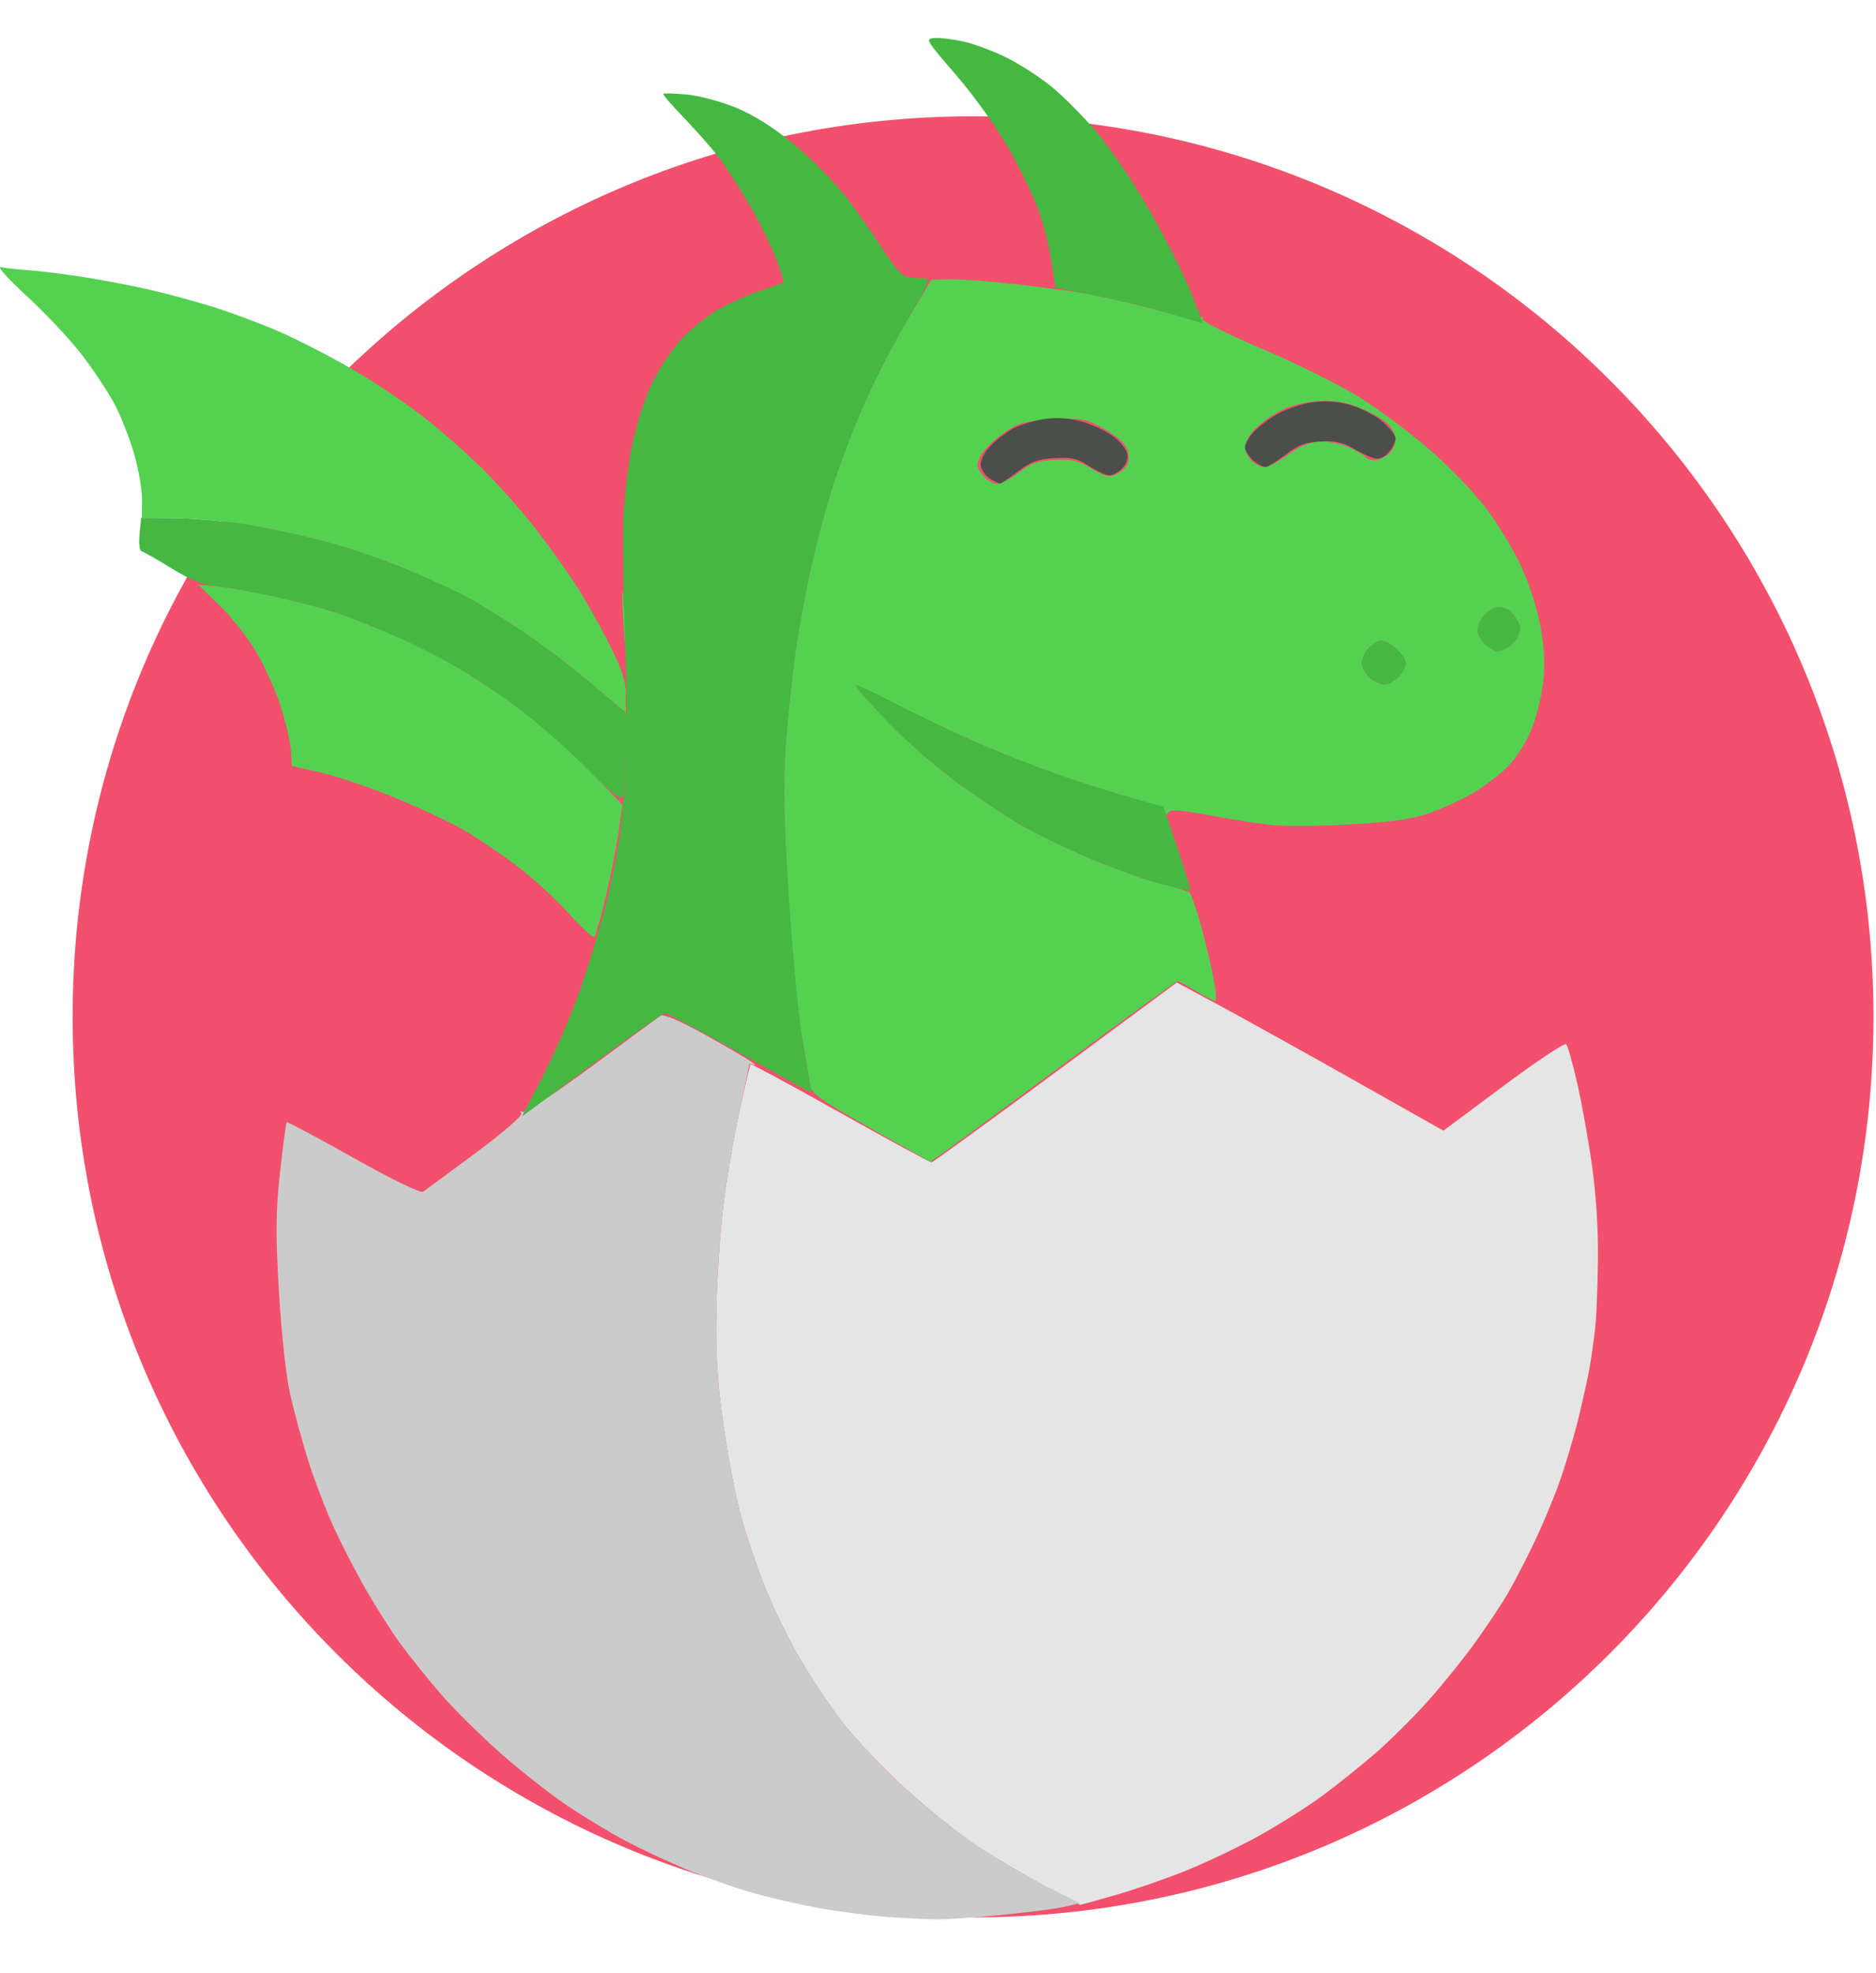<svg width="544" height="572" viewBox="0 0 544 572" fill="none" xmlns="http://www.w3.org/2000/svg">
	<path d="M282.164 555.928C426.366 555.928 543.265 439.029 543.265 294.827C543.265 150.625 426.366 33.726 282.164 33.726C137.962 33.726 21.063 150.625 21.063 294.827C21.063 439.029 137.962 555.928 282.164 555.928Z" fill="#F2506C"/>
	<path d="M302.919 546.799C297.285 543.815 288.625 538.74 283.675 535.523C278.725 532.306 269.241 524.716 262.6 518.657C255.958 512.598 247.567 503.744 243.953 498.983C240.338 494.221 234.863 485.983 231.786 480.676C228.708 475.369 224.267 466.268 221.917 460.452C219.567 454.636 216.359 445.148 214.788 439.369C213.217 433.589 210.915 421.517 209.673 412.543C207.929 399.953 207.48 392.536 207.705 380.069C207.866 371.183 208.764 357.612 209.702 349.912C210.639 342.211 212.741 329.837 214.373 322.413C216.005 314.989 217.478 308.76 217.646 308.569C217.813 308.379 229.526 314.719 243.674 322.658C257.822 330.598 269.723 337.067 270.121 337.033C270.519 337.001 286.685 325.253 306.045 310.929L341.245 284.885L354.008 291.754C361.028 295.532 378.423 305.196 392.665 313.229L418.558 327.836L435.936 314.894C445.494 307.776 453.687 302.318 454.143 302.766C454.599 303.213 456.064 308.379 457.397 314.247C458.731 320.114 460.657 330.894 461.677 338.203C462.852 346.626 463.473 356.517 463.373 365.218C463.287 372.768 462.934 381.608 462.587 384.862C462.241 388.117 461.535 393.211 461.019 396.182C460.503 399.153 459.002 405.98 457.683 411.353C456.365 416.726 453.861 425.116 452.119 429.997C450.377 434.879 446.933 443.03 444.466 448.11C441.999 453.191 438.66 459.595 437.045 462.341C435.431 465.087 431.427 471.105 428.149 475.714C424.871 480.324 418.662 488.061 414.351 492.908C410.041 497.755 403.023 504.739 398.756 508.427C394.489 512.114 387.55 517.664 383.335 520.76C379.12 523.856 371.024 528.979 365.344 532.146C359.664 535.312 350.091 539.892 344.071 542.324C338.051 544.756 328.658 548.012 323.198 549.56C317.738 551.108 313.247 552.342 313.217 552.301C313.188 552.26 308.552 549.784 302.918 546.799L302.919 546.799Z" fill="#E5E5E5"/>
	<path d="M271.216 556.525C268.568 556.473 262.295 556.149 257.277 555.804C252.259 555.459 243.289 554.298 237.344 553.224C231.399 552.149 222.37 550.048 217.28 548.554C212.19 547.06 203.706 544.007 198.427 541.769C193.148 539.531 185.478 535.926 181.383 533.759C177.288 531.592 169.913 527.151 164.994 523.891C160.076 520.631 151.189 513.674 145.247 508.432C139.305 503.189 131.315 495.247 127.492 490.784C123.668 486.321 118.524 479.909 116.061 476.536C113.597 473.164 109.174 466.226 106.231 461.12C103.289 456.014 98.993 447.688 96.685 442.619C94.377 437.55 91.059 428.86 89.311 423.308C87.563 417.757 85.233 409.183 84.133 404.255C82.929 398.86 81.638 387.034 80.889 374.533C79.89 357.84 79.953 351.027 81.212 339.778C82.073 332.083 82.93 325.61 83.115 325.393C83.301 325.177 91.998 329.81 102.441 335.689C113.114 341.697 121.957 346.024 122.636 345.569C123.301 345.124 130.162 340.07 137.884 334.338C145.952 328.349 151.599 323.458 151.16 322.839C150.727 322.228 150.924 322.043 151.615 322.413C152.284 322.771 161.246 316.84 171.529 309.234C181.813 301.627 190.821 295 191.548 294.506C192.372 293.946 197.131 295.969 204.175 299.873C210.392 303.319 216.486 306.862 217.717 307.745C218.948 308.628 219.337 309.085 218.582 308.76C217.827 308.435 217.224 308.404 217.242 308.692C217.26 308.98 215.954 315.222 214.34 322.563C212.727 329.905 210.639 342.211 209.702 349.912C208.764 357.612 207.866 371.183 207.705 380.069C207.48 392.536 207.929 399.953 209.673 412.543C210.915 421.517 213.217 433.589 214.788 439.369C216.359 445.148 219.567 454.636 221.917 460.452C224.267 466.268 228.708 475.368 231.786 480.675C234.863 485.982 240.338 494.218 243.952 498.977C247.567 503.735 255.806 512.465 262.262 518.376C268.719 524.287 278.323 531.973 283.604 535.456C288.886 538.939 297.674 544.048 303.133 546.81L313.059 551.831L308.887 552.842C306.592 553.398 298.261 554.476 290.373 555.236C282.485 555.997 273.864 556.577 271.216 556.525V556.525Z" fill="#CBCBCB"/>
	<path d="M164.885 264.809C161.144 260.645 154.259 254.367 149.584 250.857C144.91 247.348 138.091 242.747 134.432 240.635C130.773 238.522 121.855 234.341 114.614 231.344C107.373 228.347 97.668 225.042 93.047 224.001L84.646 222.108L84.37 217.7C84.218 215.276 82.903 209.564 81.446 205.005C79.99 200.447 76.847 193.373 74.462 189.286C72.077 185.199 67.285 179.085 63.814 175.7L57.501 169.544L62.777 169.975C65.679 170.211 73.661 171.649 80.516 173.17C87.371 174.691 95.933 177.014 99.542 178.333C103.152 179.651 110.059 182.439 114.892 184.529C119.726 186.618 127.423 190.5 131.997 193.153C136.572 195.807 144.095 200.746 148.715 204.129C153.335 207.512 159.934 212.923 163.38 216.155C166.825 219.386 172.086 224.581 175.07 227.699L180.496 233.37L179.356 241.325C178.728 245.701 177.045 254.163 175.616 260.131C174.186 266.098 172.718 271.296 172.352 271.68C171.986 272.065 168.626 268.973 164.885 264.809V264.809ZM170.866 197.681C165.033 192.749 155.699 185.759 150.122 182.149C144.546 178.539 137.897 174.452 135.347 173.066C132.797 171.68 125.216 168.199 118.5 165.33C111.784 162.461 100.574 158.63 93.59 156.815C86.605 155.001 76.133 152.797 70.318 151.918C64.503 151.038 55.558 150.284 50.441 150.242L41.137 150.165L41.181 144.943C41.206 142.072 40.175 136.067 38.889 131.6C37.603 127.133 35.048 120.636 33.21 117.163C31.372 113.689 27.09 107.238 23.694 102.826C20.298 98.415 13.146 90.792 7.801 85.886C2.344 80.878 -0.966 77.179 0.252 77.45C1.444 77.716 4.834 78.097 7.786 78.301C10.738 78.504 17.522 79.324 22.863 80.122C28.203 80.92 36.962 82.556 42.327 83.756C47.693 84.956 56.498 87.323 61.894 89.017C67.29 90.711 76.03 93.991 81.316 96.307C86.601 98.622 96.044 103.492 102.299 107.126C108.553 110.761 117.906 117.056 123.082 121.115C128.258 125.174 136.041 132.046 140.377 136.387C144.714 140.727 151.305 148.176 155.026 152.94C158.746 157.704 164.027 165.048 166.762 169.259C169.497 173.471 173.924 181.282 176.6 186.616C180.458 194.311 181.465 197.385 181.467 201.483L181.469 206.65L170.866 197.681Z" fill="#55D152"/>
	<path d="M170.164 222.815C164.847 217.457 156.205 209.816 150.959 205.836C145.714 201.855 137.431 196.291 132.552 193.471C127.673 190.65 119.726 186.63 114.893 184.536C110.059 182.442 103.152 179.651 99.542 178.332C95.933 177.014 87.371 174.691 80.516 173.17C73.661 171.649 65.68 170.211 62.78 169.975C58.981 169.665 55.36 168.229 49.824 164.836C45.597 162.246 41.662 160 41.078 159.845C40.446 159.676 40.2 157.663 40.47 154.862L40.923 150.16L50.334 150.239C55.51 150.283 64.503 151.038 70.318 151.917C76.133 152.797 86.605 155.001 93.59 156.815C100.574 158.629 111.784 162.461 118.5 165.33C125.216 168.199 132.797 171.68 135.347 173.066C137.897 174.452 144.574 178.557 150.184 182.189C155.795 185.822 165.3 192.968 171.307 198.071L182.228 207.348L181.691 218.574C181.396 224.748 180.857 230.42 180.493 231.178C180.057 232.085 176.524 229.224 170.163 222.815L170.164 222.815Z" fill="#45B842"/>
	<path d="M252.551 327.192C238.034 319.038 235.277 317.089 234.973 314.769C234.775 313.255 233.697 307.024 232.579 300.922C231.418 294.59 229.752 277.259 228.699 260.552C227.291 238.219 227.095 227.713 227.873 216.25C228.434 207.986 229.717 195.642 230.724 188.819C231.732 181.996 233.679 171.356 235.053 165.174C236.426 158.992 238.972 149.214 240.71 143.445C242.447 137.676 246.369 127.028 249.426 119.784C252.482 112.539 258.373 100.868 262.517 93.849L270.051 81.087L275.801 81.016C278.964 80.977 287.122 81.574 293.93 82.346C300.738 83.118 309.709 84.294 313.866 84.96C318.022 85.626 327.161 87.707 334.175 89.583C341.189 91.46 347.468 92.613 348.127 92.146C348.826 91.652 349.072 91.773 348.716 92.439C348.361 93.103 355.565 96.74 365.927 101.127C375.729 105.277 388.496 111.632 394.299 115.248C400.101 118.863 409.442 125.863 415.057 130.802C420.672 135.741 427.85 143.227 431.008 147.438C434.166 151.65 438.545 158.83 440.738 163.396C443.008 168.12 445.483 175.494 446.483 180.511C447.76 186.919 448.055 191.423 447.565 197.009C447.192 201.249 445.633 207.745 444.085 211.502C442.453 215.466 439.51 220.046 437.043 222.459C434.713 224.74 430.217 228.133 427.054 229.999C423.891 231.866 418.281 234.445 414.588 235.732C409.395 237.541 404.131 238.292 391.368 239.047C382.29 239.585 371.712 239.629 367.861 239.147C364.011 238.665 356.033 237.382 350.134 236.296C341.617 234.729 339.247 234.614 338.626 235.742C338.024 236.837 337.818 236.796 337.728 235.566C337.652 234.525 334.494 233.114 328.641 231.509C323.707 230.155 313.771 227.001 306.561 224.499C299.351 221.997 287.76 217.375 280.803 214.228C273.846 211.081 263.746 206.206 258.358 203.396C252.97 200.585 248.39 198.482 248.179 198.72C247.968 198.959 251.919 203.511 256.959 208.835C261.999 214.158 271.033 222.116 277.036 226.517C283.039 230.919 291.443 236.541 295.712 239.011C299.981 241.48 308.911 245.841 315.556 248.701C322.201 251.562 331.303 254.844 335.784 255.995C340.264 257.146 344.364 258.394 344.893 258.768C345.423 259.143 346.983 263.629 348.36 268.739C349.737 273.848 351.374 280.762 351.997 284.103C352.62 287.444 352.802 290.198 352.403 290.223C352.001 290.248 349.495 288.962 346.832 287.365C344.169 285.768 341.739 284.477 341.433 284.497C341.127 284.516 326.491 295.182 308.908 308.198C291.325 321.215 275.327 332.99 273.355 334.365L269.771 336.865L252.551 327.192ZM405.778 196.04C406.876 194.796 407.728 193.037 407.671 192.132C407.615 191.227 406.319 189.385 404.792 188.037C403.265 186.69 401.275 185.634 400.37 185.691C399.465 185.747 397.827 186.811 396.729 188.056C395.631 189.3 394.793 191.276 394.866 192.447C394.939 193.618 396.017 195.475 397.261 196.573C398.506 197.67 400.482 198.509 401.653 198.435C402.824 198.362 404.68 197.284 405.778 196.04ZM437.36 187.628C438.442 186.959 439.775 185.433 440.322 184.236C441.037 182.673 440.92 181.41 439.905 179.745C439.129 178.471 437.945 177.109 437.274 176.719C436.603 176.33 435.215 176.056 434.189 176.111C433.164 176.167 431.427 177.229 430.329 178.473C429.232 179.718 428.393 181.694 428.467 182.865C428.54 184.036 429.618 185.892 430.862 186.99C432.106 188.088 433.635 188.954 434.259 188.915C434.883 188.876 436.279 188.297 437.36 187.628V187.628ZM295.592 136.935C298.84 134.37 300.819 133.669 305.671 133.366C310.61 133.057 312.561 133.504 316.395 135.82C320.242 138.145 321.562 138.445 323.772 137.496C325.253 136.861 326.771 135.309 327.147 134.048C327.543 132.72 327.238 130.731 326.422 129.322C325.647 127.983 322.569 125.581 319.584 123.984C314.632 121.334 313.345 121.13 304.939 121.656C296.537 122.181 295.28 122.544 290.708 125.783C287.95 127.736 285.071 130.626 284.31 132.205C283.075 134.77 283.14 135.362 284.925 137.747C286.066 139.27 287.917 140.354 289.237 140.272C290.51 140.192 293.37 138.691 295.592 136.935L295.592 136.935ZM373.61 131.787C376.822 129.457 379.821 128.193 382.539 128.023C384.789 127.882 388.555 128.601 390.907 129.621C393.259 130.642 395.514 131.943 395.918 132.514C396.322 133.085 397.664 133.489 398.901 133.412C400.138 133.334 401.976 132.423 402.987 131.388C403.997 130.352 404.754 128.399 404.67 127.049C404.585 125.699 403.374 123.627 401.977 122.445C400.58 121.262 396.972 119.31 393.957 118.106C390.068 116.552 386.622 116.036 382.09 116.328C377.965 116.586 374.054 117.615 371.048 119.209C368.488 120.566 365.154 123.019 363.64 124.658C362.127 126.298 360.947 128.589 361.02 129.751C361.093 130.913 362 132.69 363.036 133.7C364.072 134.711 365.787 135.483 366.847 135.416C367.906 135.35 370.95 133.717 373.61 131.787V131.787ZM180.731 179.653C180.257 172.041 180.241 169.056 180.694 173.02C181.148 176.984 181.536 183.212 181.557 186.86C181.577 190.508 181.205 187.265 180.731 179.653L180.731 179.653Z" fill="#55D152"/>
	<path d="M157.161 312.518C160.365 306.34 164.953 295.927 167.357 289.379C169.761 282.831 173.388 271.118 175.418 263.349C177.448 255.581 179.583 244.626 180.161 239.006C180.739 233.386 181.425 224.445 181.684 219.139C181.943 213.832 181.748 198.695 181.251 185.5C180.754 172.305 180.529 156.689 180.752 150.797C180.974 144.905 182.053 135.522 183.148 129.947C184.244 124.371 186.657 116.424 188.512 112.287C190.366 108.15 194.154 102.192 196.928 99.046C199.703 95.901 204.803 91.726 208.262 89.768C211.72 87.81 217.332 85.309 220.732 84.211C224.132 83.113 227.053 82.058 227.222 81.866C227.391 81.674 226.376 78.491 224.966 74.792C223.556 71.093 220.002 63.966 217.068 58.953C214.134 53.941 210.06 47.706 208.015 45.099C205.97 42.491 201.527 37.478 198.141 33.959C194.756 30.439 192.139 27.395 192.327 27.195C192.514 26.994 195.569 27.086 199.116 27.403C202.663 27.719 209.118 29.444 213.461 31.237C218.664 33.385 224.394 37.016 230.263 41.883C235.161 45.946 241.788 52.611 244.99 56.696C248.191 60.78 253.038 67.658 255.759 71.979C259.024 77.163 261.525 80.002 263.11 80.322C264.431 80.588 266.59 80.747 267.907 80.672C270.051 80.538 269.5 81.906 262.636 93.618C258.419 100.812 252.47 112.606 249.414 119.828C246.359 127.049 242.439 137.676 240.705 143.445C238.97 149.214 236.426 158.992 235.053 165.174C233.679 171.356 231.731 181.996 230.724 188.819C229.717 195.642 228.428 207.986 227.861 216.251C227.04 228.196 227.253 237.608 228.901 262.142C230.219 281.775 231.799 297.33 233.244 304.888C234.494 311.422 235.372 316.778 235.197 316.789C235.022 316.8 225.663 311.614 214.399 305.265C203.136 298.915 193.41 293.752 192.786 293.791C192.163 293.83 182.581 300.587 171.494 308.807L151.336 323.752L157.161 312.518ZM336.852 256.358C332.383 255.185 323.293 251.946 316.653 249.161C310.013 246.376 300.981 242.027 296.581 239.497C292.181 236.967 283.545 231.229 277.389 226.745C271.233 222.261 262.056 214.218 256.996 208.873C251.936 203.527 247.968 198.958 248.179 198.719C248.389 198.48 252.97 200.584 258.358 203.394C263.746 206.205 273.846 211.079 280.803 214.227C287.759 217.374 299.35 221.996 306.561 224.498C313.771 226.999 323.658 230.141 328.531 231.479L337.393 233.911L341.417 245.939C343.63 252.554 345.337 258.085 345.209 258.229C345.082 258.374 341.321 257.532 336.852 256.358V256.358ZM397.261 196.572C396.017 195.475 394.939 193.618 394.866 192.447C394.793 191.276 395.631 189.3 396.729 188.056C397.826 186.811 399.465 185.747 400.37 185.691C401.275 185.634 403.265 186.69 404.792 188.037C406.319 189.385 407.614 191.227 407.671 192.132C407.728 193.037 406.876 194.796 405.778 196.04C404.68 197.284 402.824 198.362 401.653 198.435C400.482 198.509 398.506 197.67 397.261 196.572V196.572ZM430.862 186.99C429.618 185.892 428.54 184.036 428.467 182.865C428.393 181.694 429.232 179.717 430.329 178.473C431.427 177.229 433.164 176.166 434.19 176.111C435.215 176.054 436.603 176.329 437.274 176.719C437.945 177.109 439.129 178.471 439.905 179.745C440.92 181.41 441.037 182.673 440.322 184.236C439.775 185.433 438.442 186.959 437.36 187.628C436.279 188.297 434.883 188.876 434.259 188.915C433.635 188.954 432.106 188.088 430.862 186.99V186.99ZM338.426 90.708C332.824 89.062 323.246 86.744 317.143 85.558L306.045 83.399L304.911 75.845C304.287 71.69 302.609 65.022 301.181 61.027C299.753 57.032 295.858 48.966 292.526 43.103C289.097 37.068 282.488 27.834 277.298 21.823C268.319 11.425 268.19 11.201 271.118 11.018C272.762 10.915 276.648 11.415 279.753 12.13C282.859 12.845 288.491 14.988 292.269 16.892C296.047 18.797 301.879 22.618 305.23 25.384C308.581 28.15 314.4 34.043 318.162 38.481C321.924 42.919 328.686 52.956 333.188 60.786C337.691 68.617 343.091 79.245 345.188 84.404C347.285 89.563 348.913 93.766 348.806 93.743C348.699 93.712 344.029 92.355 338.426 90.708V90.708Z" fill="#45B842"/>
	<path d="M287.008 138.748C285.649 137.918 284.471 136.157 284.388 134.836C284.305 133.515 285.478 131.119 286.994 129.512C288.51 127.905 291.31 125.676 293.217 124.559C295.124 123.441 299.183 122.11 302.237 121.601C306.026 120.969 309.596 121.14 313.472 122.174C316.597 123 320.876 125.007 322.982 126.634C325.318 128.44 326.872 130.578 326.968 132.12C327.062 133.622 326.118 135.401 324.642 136.506C322.604 138.031 321.701 138.16 319.61 137.22C318.209 136.591 315.864 135.261 314.4 134.264C312.53 132.992 309.959 132.565 305.761 132.831C300.905 133.138 298.922 133.863 295.192 136.694C292.666 138.61 290.348 140.196 290.039 140.217C289.73 140.239 288.366 139.578 287.008 138.748V138.748ZM363.392 133.497C362.147 132.399 361.083 130.761 361.027 129.856C360.97 128.951 361.986 127.006 363.285 125.535C364.583 124.062 367.622 121.689 370.038 120.26C372.454 118.831 376.922 117.246 379.968 116.738C383.72 116.112 387.313 116.278 391.112 117.294C394.195 118.108 398.482 120.242 400.639 122.036C402.795 123.829 404.609 126.079 404.669 127.034C404.728 127.99 403.856 129.815 402.73 131.091C401.355 132.65 399.952 133.229 398.455 132.855C397.23 132.549 394.461 131.254 392.303 129.979C389.403 128.265 386.931 127.75 382.832 128.006C378.434 128.281 376.356 129.071 372.799 131.82C370.332 133.728 367.715 135.334 366.984 135.39C366.252 135.436 364.636 134.595 363.392 133.497V133.497Z" fill="#4C4E4C"/>
</svg>

